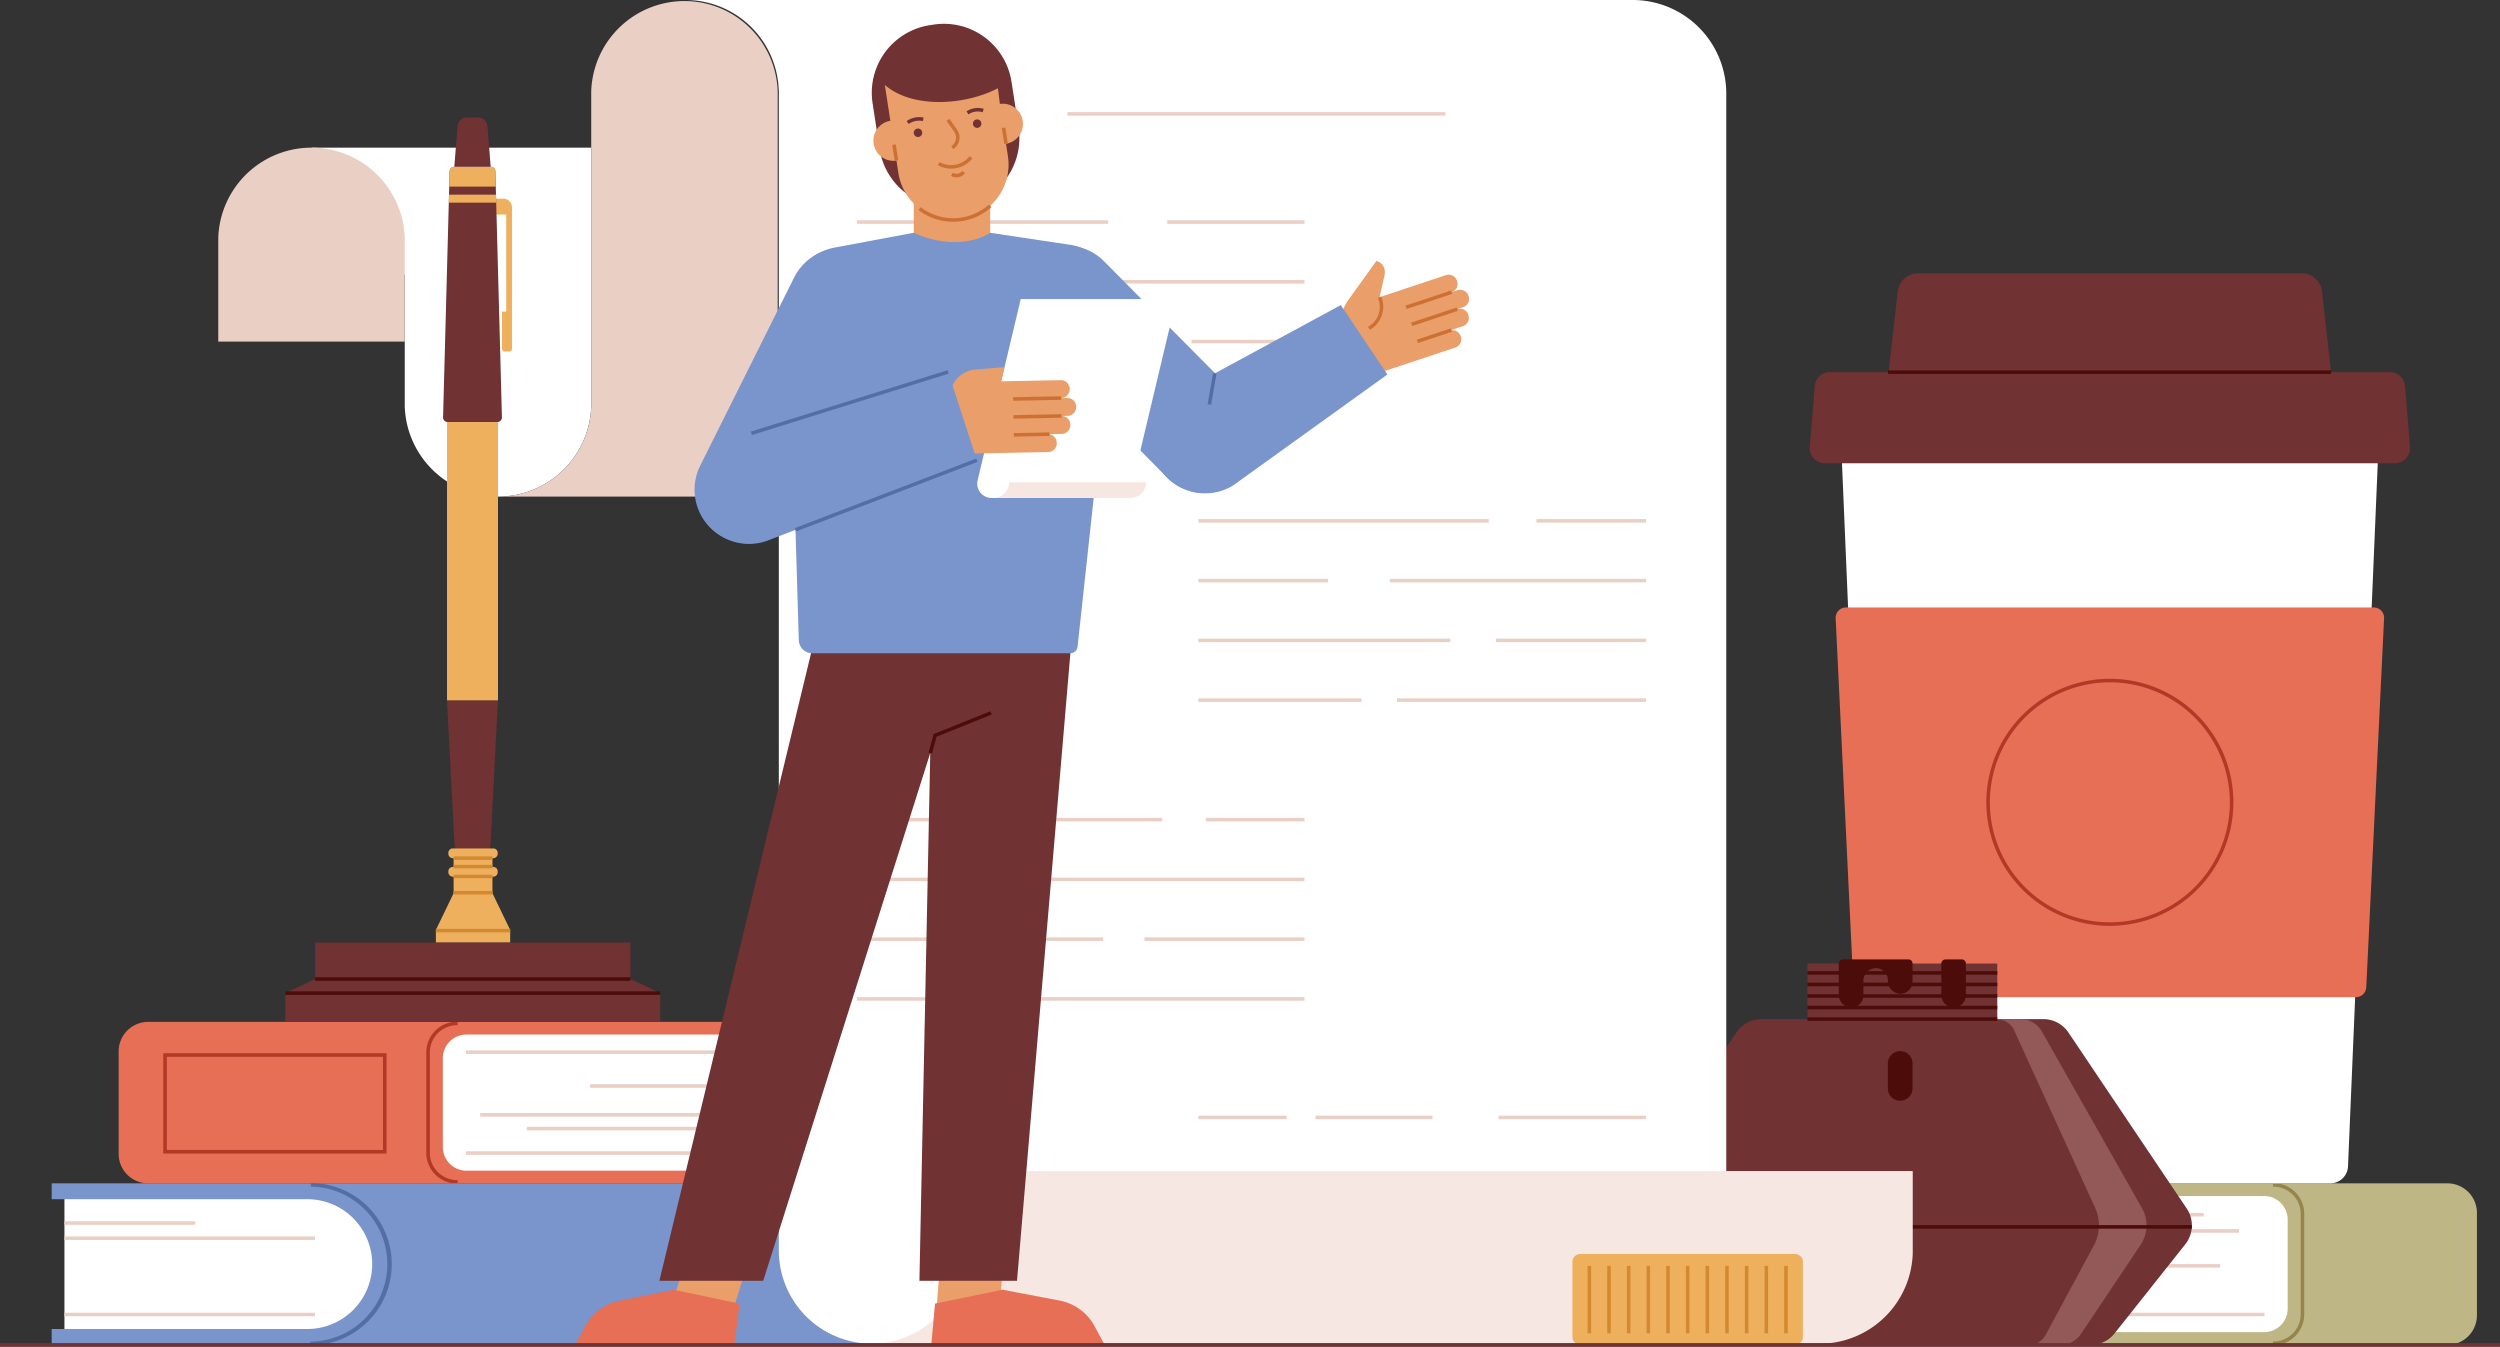 <svg id="Grupo_1115329" data-name="Grupo 1115329" xmlns="http://www.w3.org/2000/svg" xmlns:xlink="http://www.w3.org/1999/xlink" width="472.706" height="254.627" viewBox="0 0 472.706 254.627">
  <rect x="0" y="0" width="472.706" height="254.627" fill="#333333" stroke="none"/>
  <defs>
    <clipPath id="clip-path">
      <rect id="Rectángulo_413297" data-name="Rectángulo 413297" width="472.706" height="254.627" fill="none"/>
    </clipPath>
  </defs>
  <g id="Grupo_1115328" data-name="Grupo 1115328" clip-path="url(#clip-path)">
    <path id="Trazado_876462" data-name="Trazado 876462" d="M159.064,290.44h3.312v-2.4H39.133a5.6,5.6,0,0,0-5.69,5.495v19.555a5.6,5.6,0,0,0,5.69,5.494H162.376v-2.4h-3.312Z" transform="translate(-11.01 -94.823)" fill="#e66f55"/>
    <path id="Trazado_876463" data-name="Trazado 876463" d="M189.6,291.619H129.384a4.473,4.473,0,0,0-4.56,4.379v16.981a4.473,4.473,0,0,0,4.56,4.38H189.6Z" transform="translate(-41.092 -96.002)" fill="#fff"/>
    <path id="Trazado_876464" data-name="Trazado 876464" d="M126.08,318.6a5.829,5.829,0,0,1-5.916-5.725V293.7a5.829,5.829,0,0,1,5.916-5.724v.671a5.158,5.158,0,0,0-5.245,5.053v19.181a5.158,5.158,0,0,0,5.245,5.054Z" transform="translate(-39.558 -94.802)" fill="#b53726"/>
    <rect id="Rectángulo_413217" data-name="Rectángulo 413217" width="60.39" height="0.671" transform="translate(88.114 198.616)" fill="#eacfc5"/>
    <rect id="Rectángulo_413218" data-name="Rectángulo 413218" width="60.39" height="0.671" transform="translate(88.114 217.686)" fill="#eacfc5"/>
    <rect id="Rectángulo_413219" data-name="Rectángulo 413219" width="57.704" height="0.671" transform="translate(90.801 210.464)" fill="#eacfc5"/>
    <rect id="Rectángulo_413220" data-name="Rectángulo 413220" width="48.9" height="0.671" transform="translate(99.605 213.061)" fill="#eacfc5"/>
    <rect id="Rectángulo_413221" data-name="Rectángulo 413221" width="36.936" height="0.671" transform="translate(111.569 205.016)" fill="#eacfc5"/>
    <path id="Trazado_876465" data-name="Trazado 876465" d="M88.24,315.842H46.025V296.881H88.24ZM46.7,315.171H87.569V297.552H46.7Z" transform="translate(-15.152 -97.734)" fill="#b53726"/>
    <path id="Trazado_876466" data-name="Trazado 876466" d="M547.337,361.7h-3.312v2.4h97.726a5.594,5.594,0,0,0,5.689-5.494V339.049a5.594,5.594,0,0,0-5.689-5.495H544.025v2.4h3.312Z" transform="translate(-179.095 -109.807)" fill="#bfb685"/>
    <path id="Trazado_876467" data-name="Trazado 876467" d="M548.291,362.876H608.5a4.473,4.473,0,0,0,4.561-4.379V341.517a4.473,4.473,0,0,0-4.561-4.38H548.291Z" transform="translate(-180.499 -110.987)" fill="#fff"/>
    <path id="Trazado_876468" data-name="Trazado 876468" d="M640.693,364.12v-.671a5.158,5.158,0,0,0,5.245-5.053V339.215a5.158,5.158,0,0,0-5.245-5.054v-.671a5.829,5.829,0,0,1,5.916,5.725V358.4a5.829,5.829,0,0,1-5.916,5.724" transform="translate(-210.918 -109.786)" fill="#93854c"/>
    <rect id="Rectángulo_413222" data-name="Rectángulo 413222" width="60.39" height="0.671" transform="translate(367.792 248.219)" fill="#eacfc5"/>
    <rect id="Rectángulo_413223" data-name="Rectángulo 413223" width="52.012" height="0.671" transform="translate(367.792 239.017)" fill="#eacfc5"/>
    <rect id="Rectángulo_413224" data-name="Rectángulo 413224" width="48.9" height="0.671" transform="translate(367.792 229.349)" fill="#eacfc5"/>
    <rect id="Rectángulo_413225" data-name="Rectángulo 413225" width="55.56" height="0.671" transform="translate(367.791 232.42)" fill="#eacfc5"/>
    <path id="Trazado_876469" data-name="Trazado 876469" d="M18.162,362.876H74.8c2.827,0,5.119-1.961,5.119-4.379V341.517c0-2.419-2.292-4.38-5.119-4.38H18.162Z" transform="translate(-5.979 -110.987)" fill="#fff"/>
    <path id="Trazado_876470" data-name="Trazado 876470" d="M169.636,333.555H14.57v3H63.039a12.272,12.272,0,0,1-.066,24.543H14.57v3H169.553a15.272,15.272,0,1,0,.083-30.544" transform="translate(-4.796 -109.807)" fill="#7a94cc"/>
    <path id="Trazado_876471" data-name="Trazado 876471" d="M87.525,364.124v-.671a14.651,14.651,0,0,0,.08-29.3v-.671a15.321,15.321,0,0,1-.08,30.643" transform="translate(-28.814 -109.783)" fill="#516fa5"/>
    <rect id="Rectángulo_413226" data-name="Rectángulo 413226" width="47.374" height="0.671" transform="translate(12.184 248.219)" fill="#eacfc5"/>
    <rect id="Rectángulo_413227" data-name="Rectángulo 413227" width="47.374" height="0.671" transform="translate(12.184 233.784)" fill="#eacfc5"/>
    <rect id="Rectángulo_413228" data-name="Rectángulo 413228" width="24.724" height="0.671" transform="translate(12.183 230.918)" fill="#eacfc5"/>
    <path id="Trazado_876472" data-name="Trazado 876472" d="M611.3,259.1H527.923a3.338,3.338,0,0,1-3.335-3.184l-6.138-145.032a3.339,3.339,0,0,1,3.335-3.494h95.657a3.339,3.339,0,0,1,3.335,3.494l-6.138,145.032A3.339,3.339,0,0,1,611.3,259.1" transform="translate(-170.674 -35.353)" fill="#fff"/>
    <path id="Trazado_876473" data-name="Trazado 876473" d="M617.758,243.058l3.369-69.781a1.952,1.952,0,0,0-1.95-2.046h-99.8a1.952,1.952,0,0,0-1.95,2.046l3.369,69.781a1.952,1.952,0,0,0,1.949,1.858h93.061a1.952,1.952,0,0,0,1.95-1.858" transform="translate(-170.338 -56.37)" fill="#e66f55"/>
    <path id="Trazado_876474" data-name="Trazado 876474" d="M583.261,238.049a23.358,23.358,0,1,1,23.358-23.359,23.385,23.385,0,0,1-23.358,23.359m0-46.046a22.688,22.688,0,1,0,22.687,22.687A22.713,22.713,0,0,0,583.261,192" transform="translate(-184.322 -62.987)" fill="#b53726"/>
    <path id="Trazado_876475" data-name="Trazado 876475" d="M620.762,122.123H512.98a2.864,2.864,0,0,1-2.857-3.064l.942-11.5a2.865,2.865,0,0,1,2.858-2.665h105.9a2.865,2.865,0,0,1,2.858,2.665l.942,11.5a2.864,2.864,0,0,1-2.857,3.064" transform="translate(-167.932 -34.533)" fill="#703232"/>
    <path id="Trazado_876476" data-name="Trazado 876476" d="M612.2,100.875H536.077a3.892,3.892,0,0,1-3.867-4.327l1.807-16.059a3.892,3.892,0,0,1,3.867-3.456h72.5a3.892,3.892,0,0,1,3.867,3.456l1.807,16.059a3.892,3.892,0,0,1-3.867,4.327" transform="translate(-175.197 -25.36)" fill="#703232"/>
    <rect id="Rectángulo_413229" data-name="Rectángulo 413229" width="83.785" height="0.671" transform="translate(356.988 70.03)" fill="#4c0c09"/>
    <path id="Trazado_876477" data-name="Trazado 876477" d="M540.773,289.8a5.742,5.742,0,0,0-4.765-2.54H482.725a5.743,5.743,0,0,0-4.766,2.54l-22.353,33.27a5.741,5.741,0,0,0,.268,6.77l13.37,16.847a5.74,5.74,0,0,0,4.5,2.173h71.251a5.742,5.742,0,0,0,4.5-2.173l13.37-16.847a5.741,5.741,0,0,0,.268-6.77Z" transform="translate(-149.666 -94.566)" fill="#703232"/>
    <path id="Trazado_876478" data-name="Trazado 876478" d="M590.453,323.068,571.6,289.8a4.691,4.691,0,0,0-4.019-2.539H563.2a3.791,3.791,0,0,1,3.236,2.539l15.177,33.27a8.005,8.005,0,0,1-.182,6.77l-9.078,16.847a3.631,3.631,0,0,1-3.053,2.173h5.861a4.607,4.607,0,0,0,3.793-2.173l11.277-16.847a6.613,6.613,0,0,0,.226-6.77" transform="translate(-185.406 -94.567)" fill="#935858"/>
    <rect id="Rectángulo_413230" data-name="Rectángulo 413230" width="35.9" height="10.505" transform="translate(341.751 182.187)" fill="#703232"/>
    <rect id="Rectángulo_413231" data-name="Rectángulo 413231" width="109.472" height="0.671" transform="translate(304.965 231.649)" fill="#4c0c09"/>
    <rect id="Rectángulo_413232" data-name="Rectángulo 413232" width="35.9" height="0.671" transform="translate(341.75 192.357)" fill="#4c0c09"/>
    <rect id="Rectángulo_413233" data-name="Rectángulo 413233" width="35.9" height="0.671" transform="translate(341.75 190.173)" fill="#4c0c09"/>
    <rect id="Rectángulo_413234" data-name="Rectángulo 413234" width="35.9" height="0.671" transform="translate(341.75 187.991)" fill="#4c0c09"/>
    <rect id="Rectángulo_413235" data-name="Rectángulo 413235" width="35.9" height="0.671" transform="translate(341.75 185.808)" fill="#4c0c09"/>
    <rect id="Rectángulo_413236" data-name="Rectángulo 413236" width="35.9" height="0.671" transform="translate(341.75 183.625)" fill="#4c0c09"/>
    <path id="Trazado_876479" data-name="Trazado 876479" d="M547.213,271.237v5.827a2.425,2.425,0,0,0,2.218,2.473,2.323,2.323,0,0,0,2.428-2.321V271.2a.763.763,0,0,0-.763-.763h-3.086a.8.8,0,0,0-.8.8" transform="translate(-180.144 -89.029)" fill="#4c0c09"/>
    <path id="Trazado_876480" data-name="Trazado 876480" d="M518.318,271.232v5.832a2.426,2.426,0,0,0,2.218,2.473,2.323,2.323,0,0,0,2.428-2.321V274.56a2.425,2.425,0,0,1,2.218-2.473,2.323,2.323,0,0,1,2.428,2.321v.052a2.425,2.425,0,0,0,2.218,2.473,2.323,2.323,0,0,0,2.428-2.321v-3.426a.747.747,0,0,0-.747-.747h-12.4a.793.793,0,0,0-.793.793" transform="translate(-170.632 -89.029)" fill="#4c0c09"/>
    <path id="Trazado_876481" data-name="Trazado 876481" d="M534.476,305.692h0a2.334,2.334,0,0,1-2.334-2.334v-4.663a2.334,2.334,0,1,1,4.667,0v4.663a2.334,2.334,0,0,1-2.334,2.334" transform="translate(-175.183 -97.563)" fill="#4c0c09"/>
    <path id="Trazado_876482" data-name="Trazado 876482" d="M372.316,0H193.23a17.64,17.64,0,0,1,17.628,17.041l.016.015V236.442A17.629,17.629,0,0,0,228.5,254.071H390.02V17.7A17.7,17.7,0,0,0,372.316,0" transform="translate(-63.612)" fill="#fff"/>
    <path id="Trazado_876483" data-name="Trazado 876483" d="M123.065,107.6a17.641,17.641,0,0,0,17.629-17.056V41.617H87.807L105.436,65.74V90.546A17.641,17.641,0,0,0,123.065,107.6" transform="translate(-28.906 -13.7)" fill="#fff"/>
    <path id="Trazado_876484" data-name="Trazado 876484" d="M79.155,41.617A17.641,17.641,0,0,0,61.526,58.673V78.285H96.784V58.673A17.64,17.64,0,0,0,79.155,41.617" transform="translate(-20.255 -13.7)" fill="#eacfc5"/>
    <path id="Trazado_876485" data-name="Trazado 876485" d="M175.626.3A17.641,17.641,0,0,0,158,17.357V76.98l0,0A17.64,17.64,0,0,1,140.368,94h52.887V17.357A17.641,17.641,0,0,0,175.626.3" transform="translate(-46.21 -0.099)" fill="#eacfc5"/>
    <rect id="Rectángulo_413237" data-name="Rectángulo 413237" width="71.464" height="0.671" transform="translate(201.836 21.203)" fill="#eacfc5"/>
    <rect id="Rectángulo_413238" data-name="Rectángulo 413238" width="25.963" height="0.671" transform="translate(220.703 41.65)" fill="#eacfc5"/>
    <rect id="Rectángulo_413239" data-name="Rectángulo 413239" width="47.52" height="0.671" transform="translate(162.017 41.65)" fill="#eacfc5"/>
    <rect id="Rectángulo_413240" data-name="Rectángulo 413240" width="59.862" height="0.671" transform="translate(186.803 52.949)" fill="#eacfc5"/>
    <rect id="Rectángulo_413241" data-name="Rectángulo 413241" width="17.522" height="0.671" transform="translate(162.017 52.949)" fill="#eacfc5"/>
    <rect id="Rectángulo_413242" data-name="Rectángulo 413242" width="21.389" height="0.671" transform="translate(225.276 64.249)" fill="#eacfc5"/>
    <rect id="Rectángulo_413243" data-name="Rectángulo 413243" width="55.592" height="0.671" transform="translate(162.017 64.249)" fill="#eacfc5"/>
    <rect id="Rectángulo_413244" data-name="Rectángulo 413244" width="50.445" height="0.671" transform="translate(196.22 75.548)" fill="#eacfc5"/>
    <rect id="Rectángulo_413245" data-name="Rectángulo 413245" width="26.132" height="0.671" transform="translate(162.017 75.548)" fill="#eacfc5"/>
    <rect id="Rectángulo_413246" data-name="Rectángulo 413246" width="20.716" height="0.671" transform="translate(290.519 98.148)" fill="#eacfc5"/>
    <rect id="Rectángulo_413247" data-name="Rectángulo 413247" width="54.919" height="0.671" transform="translate(226.587 98.148)" fill="#eacfc5"/>
    <rect id="Rectángulo_413248" data-name="Rectángulo 413248" width="48.427" height="0.671" transform="translate(262.808 109.448)" fill="#eacfc5"/>
    <rect id="Rectángulo_413249" data-name="Rectángulo 413249" width="24.517" height="0.671" transform="translate(226.587 109.448)" fill="#eacfc5"/>
    <rect id="Rectángulo_413250" data-name="Rectángulo 413250" width="28.384" height="0.671" transform="translate(282.851 120.747)" fill="#eacfc5"/>
    <rect id="Rectángulo_413251" data-name="Rectángulo 413251" width="47.655" height="0.671" transform="translate(226.587 120.747)" fill="#eacfc5"/>
    <rect id="Rectángulo_413252" data-name="Rectángulo 413252" width="47.083" height="0.671" transform="translate(264.152 132.048)" fill="#eacfc5"/>
    <rect id="Rectángulo_413253" data-name="Rectángulo 413253" width="30.84" height="0.671" transform="translate(226.587 132.048)" fill="#eacfc5"/>
    <rect id="Rectángulo_413254" data-name="Rectángulo 413254" width="18.652" height="0.671" transform="translate(228.013 154.647)" fill="#eacfc5"/>
    <rect id="Rectángulo_413255" data-name="Rectángulo 413255" width="57.744" height="0.671" transform="translate(162.017 154.647)" fill="#eacfc5"/>
    <rect id="Rectángulo_413256" data-name="Rectángulo 413256" width="53.405" height="0.671" transform="translate(193.26 165.947)" fill="#eacfc5"/>
    <rect id="Rectángulo_413257" data-name="Rectángulo 413257" width="21.423" height="0.671" transform="translate(162.017 165.947)" fill="#eacfc5"/>
    <rect id="Rectángulo_413258" data-name="Rectángulo 413258" width="30.268" height="0.671" transform="translate(216.398 177.247)" fill="#eacfc5"/>
    <rect id="Rectángulo_413259" data-name="Rectángulo 413259" width="46.579" height="0.671" transform="translate(162.017 177.247)" fill="#eacfc5"/>
    <rect id="Rectángulo_413260" data-name="Rectángulo 413260" width="51.791" height="0.671" transform="translate(194.874 188.546)" fill="#eacfc5"/>
    <rect id="Rectángulo_413261" data-name="Rectángulo 413261" width="25.19" height="0.671" transform="translate(162.017 188.546)" fill="#eacfc5"/>
    <rect id="Rectángulo_413262" data-name="Rectángulo 413262" width="27.846" height="0.671" transform="translate(283.389 210.944)" fill="#eacfc5"/>
    <rect id="Rectángulo_413263" data-name="Rectángulo 413263" width="22.146" height="0.671" transform="translate(248.732 210.944)" fill="#eacfc5"/>
    <rect id="Rectángulo_413264" data-name="Rectángulo 413264" width="16.715" height="0.671" transform="translate(226.587 210.944)" fill="#eacfc5"/>
    <path id="Trazado_876486" data-name="Trazado 876486" d="M424.882,330.1H263.206v15.585a17.64,17.64,0,0,1-17.629,17.056H424.882a17.641,17.641,0,0,0,17.629-17.056V330.1Z" transform="translate(-80.845 -108.67)" fill="#f7e7e2"/>
    <path id="Trazado_876487" data-name="Trazado 876487" d="M485.31,370.652H444.725a1.5,1.5,0,0,1-1.5-1.5V354.964a1.5,1.5,0,0,1,1.5-1.5H485.31a1.5,1.5,0,0,1,1.5,1.5v14.187a1.5,1.5,0,0,1-1.5,1.5" transform="translate(-145.91 -116.361)" fill="#efb05e"/>
    <rect id="Rectángulo_413265" data-name="Rectángulo 413265" width="0.671" height="12.757" transform="translate(300.183 239.352)" fill="#d38931"/>
    <rect id="Rectángulo_413266" data-name="Rectángulo 413266" width="0.671" height="12.757" transform="translate(303.9 239.352)" fill="#d38931"/>
    <rect id="Rectángulo_413267" data-name="Rectángulo 413267" width="0.671" height="12.757" transform="translate(307.618 239.352)" fill="#d38931"/>
    <rect id="Rectángulo_413268" data-name="Rectángulo 413268" width="0.671" height="12.757" transform="translate(311.336 239.352)" fill="#d38931"/>
    <rect id="Rectángulo_413269" data-name="Rectángulo 413269" width="0.671" height="12.757" transform="translate(315.054 239.352)" fill="#d38931"/>
    <rect id="Rectángulo_413270" data-name="Rectángulo 413270" width="0.671" height="12.757" transform="translate(318.772 239.352)" fill="#d38931"/>
    <rect id="Rectángulo_413271" data-name="Rectángulo 413271" width="0.671" height="12.757" transform="translate(322.489 239.352)" fill="#d38931"/>
    <rect id="Rectángulo_413272" data-name="Rectángulo 413272" width="0.671" height="12.757" transform="translate(326.207 239.352)" fill="#d38931"/>
    <rect id="Rectángulo_413273" data-name="Rectángulo 413273" width="0.671" height="12.757" transform="translate(329.925 239.352)" fill="#d38931"/>
    <rect id="Rectángulo_413274" data-name="Rectángulo 413274" width="0.671" height="12.757" transform="translate(333.643 239.352)" fill="#d38931"/>
    <rect id="Rectángulo_413275" data-name="Rectángulo 413275" width="0.671" height="12.757" transform="translate(337.361 239.352)" fill="#d38931"/>
    <path id="Trazado_876488" data-name="Trazado 876488" d="M138.563,56h2.212a1.657,1.657,0,0,1,1.564,1.736V84.366a.517.517,0,0,1-.488.542h-.9a.524.524,0,0,1-.5-.549V77.352h.8V59h-2.938Z" transform="translate(-45.534 -18.437)" fill="#efb05e"/>
    <path id="Trazado_876489" data-name="Trazado 876489" d="M124.895,94.276l1.237-46.318a.868.868,0,0,1,.751-.93h7.148a.868.868,0,0,1,.751.93l1.237,46.318a.886.886,0,0,1-.751,1h-9.622a.886.886,0,0,1-.751-1" transform="translate(-41.116 -15.482)" fill="#703232"/>
    <path id="Trazado_876490" data-name="Trazado 876490" d="M135.469,56.39H126.5l.041-1.515h8.883Z" transform="translate(-41.646 -18.065)" fill="#efb05e"/>
    <path id="Trazado_876491" data-name="Trazado 876491" d="M135.352,47.958l.075,2.811h-8.8l.075-2.811a.869.869,0,0,1,.752-.93H134.6a.869.869,0,0,1,.751.93" transform="translate(-41.686 -15.482)" fill="#efb05e"/>
    <path id="Trazado_876492" data-name="Trazado 876492" d="M127.422,224.7,126,197.412h9.635L134.223,224.7c-.036.688-.442,1.22-.93,1.22h-4.94c-.488,0-.895-.532-.93-1.22" transform="translate(-41.481 -64.989)" fill="#703232"/>
    <path id="Trazado_876493" data-name="Trazado 876493" d="M128.649,35.008l-.59,7.44h6.88l-.591-7.44a1.86,1.86,0,0,0-1.633-1.89h-2.432a1.86,1.86,0,0,0-1.633,1.89" transform="translate(-42.157 -10.903)" fill="#703232"/>
    <path id="Trazado_876494" data-name="Trazado 876494" d="M135.124,249.923a19.788,19.788,0,0,0-3.557,7.74,19.788,19.788,0,0,0-3.557-7.74,73.3,73.3,0,0,0,1.256-10.018h4.6a70.645,70.645,0,0,0,1.256,10.018" transform="translate(-42.142 -78.978)" fill="#efb05e"/>
    <rect id="Rectángulo_413276" data-name="Rectángulo 413276" width="0.671" height="9.927" transform="translate(89.09 168.757)" fill="#703232"/>
    <path id="Trazado_876495" data-name="Trazado 876495" d="M132.848,251.086a1.023,1.023,0,1,1,.862-1.011.947.947,0,0,1-.862,1.011m0-1.35c-.078,0-.192.132-.192.339s.113.34.192.34.191-.133.191-.34-.113-.339-.191-.339" transform="translate(-43.45 -81.993)" fill="#703232"/>
    <rect id="Rectángulo_413277" data-name="Rectángulo 413277" width="9.635" height="52.633" transform="translate(84.524 79.791)" fill="#efb05e"/>
    <path id="Trazado_876496" data-name="Trazado 876496" d="M126.219,247.616v-3.128h-.17a.826.826,0,0,1-.826-.826v-.182a.826.826,0,0,1,.826-.826h.17v-1.667h-.17a.827.827,0,0,1-.826-.826v-.182a.827.827,0,0,1,.826-.826h7.679a.827.827,0,0,1,.826.826v.182a.827.827,0,0,1-.826.826h-.17v1.667h.17a.826.826,0,0,1,.826.826v.182a.826.826,0,0,1-.826.826h-.17v3.128l3.355,6.949v2.391H122.864v-2.391Z" transform="translate(-40.447 -78.729)" fill="#efb05e"/>
    <rect id="Rectángulo_413278" data-name="Rectángulo 413278" width="7.34" height="0.671" transform="translate(85.772 161.922)" fill="#d38931"/>
    <rect id="Rectángulo_413279" data-name="Rectángulo 413279" width="7.34" height="0.671" transform="translate(85.772 163.523)" fill="#d38931"/>
    <rect id="Rectángulo_413280" data-name="Rectángulo 413280" width="7.34" height="0.671" transform="translate(85.772 165.39)" fill="#d38931"/>
    <rect id="Rectángulo_413281" data-name="Rectángulo 413281" width="7.34" height="0.671" transform="translate(85.772 168.46)" fill="#d38931"/>
    <rect id="Rectángulo_413282" data-name="Rectángulo 413282" width="14.051" height="0.671" transform="translate(82.417 175.623)" fill="#d38931"/>
    <rect id="Rectángulo_413283" data-name="Rectángulo 413283" width="59.617" height="6.89" transform="translate(59.589 178.227)" fill="#703232"/>
    <rect id="Rectángulo_413284" data-name="Rectángulo 413284" width="70.88" height="5.437" transform="translate(53.958 187.777)" fill="#703232"/>
    <path id="Trazado_876497" data-name="Trazado 876497" d="M86.069,275.965h59.617l5.632,2.66H80.437Z" transform="translate(-26.48 -90.849)" fill="#703232"/>
    <rect id="Rectángulo_413285" data-name="Rectángulo 413285" width="59.617" height="0.671" transform="translate(59.589 184.781)" fill="#4c0c09"/>
    <rect id="Rectángulo_413286" data-name="Rectángulo 413286" width="70.881" height="0.671" transform="translate(53.957 187.441)" fill="#4c0c09"/>
    <path id="Trazado_876498" data-name="Trazado 876498" d="M276.963,347.2,275.6,364.169H263.69l1.362-16.964Z" transform="translate(-86.808 -114.301)" fill="#ea9e6a"/>
    <path id="Trazado_876499" data-name="Trazado 876499" d="M263.216,366.172l-.706,7.8h32.772l-1.891-3.519a9.548,9.548,0,0,0-6.467-4.828l-10.941-2.077Z" transform="translate(-86.419 -119.682)" fill="#e66f55"/>
    <path id="Trazado_876500" data-name="Trazado 876500" d="M193.214,347.2l-5.376,16.964h11.912l5.376-16.964Z" transform="translate(-61.837 -114.301)" fill="#ea9e6a"/>
    <path id="Trazado_876501" data-name="Trazado 876501" d="M193.221,366.172l-1,7.8h-30.1l1.891-3.519a9.547,9.547,0,0,1,6.467-4.828l10.228-2.077Z" transform="translate(-53.37 -119.682)" fill="#e66f55"/>
    <path id="Trazado_876502" data-name="Trazado 876502" d="M215.815,173.649,185.861,297.576h19.631l31.591-99.8-2.05,99.8h18.45l11-129.309Z" transform="translate(-61.186 -55.394)" fill="#703232"/>
    <path id="Trazado_876503" data-name="Trazado 876503" d="M400.57,87.834l-.022-.066a1.658,1.658,0,0,0-2.088-1.054l2.5-.831a1.658,1.658,0,0,0,1.051-2.1l-.022-.067a1.659,1.659,0,0,0-2.1-1.051L401,82.3a1.658,1.658,0,0,0,1.051-2.1l-.022-.066a1.658,1.658,0,0,0-2.1-1.051l-1.1.366a1.658,1.658,0,0,0,1.051-2.1l-.022-.067a1.658,1.658,0,0,0-2.1-1.051l-.738.246-6.295,2.09L385.219,80.4l.815-3.648c.5-1.772-.126-2.732-1.4-3.227l-5.262,7.3A8.524,8.524,0,0,0,378.2,88.5l.636,1.913a6.063,6.063,0,0,0,7.664,3.844l5.989-1.989,6.452-2.143.58-.193a1.658,1.658,0,0,0,1.051-2.1" transform="translate(-124.361 -24.206)" fill="#ea9e6a"/>
    <path id="Trazado_876504" data-name="Trazado 876504" d="M396.389,85.382l-.211-.637,8.606-2.858.211.637Z" transform="translate(-130.423 -26.957)" fill="#cc7133"/>
    <path id="Trazado_876505" data-name="Trazado 876505" d="M397.98,90.173l-.211-.637,8.606-2.858.211.637Z" transform="translate(-130.947 -28.535)" fill="#cc7133"/>
    <path id="Trazado_876506" data-name="Trazado 876506" d="M399.576,95.337l-.211-.637,6.418-2.132.211.637Z" transform="translate(-131.473 -30.474)" fill="#cc7133"/>
    <path id="Trazado_876507" data-name="Trazado 876507" d="M385.971,89.879l-.347-.574a4.309,4.309,0,0,0,1.876-5.458l.614-.269a5.034,5.034,0,0,1-2.144,6.3" transform="translate(-126.949 -27.514)" fill="#cc7133"/>
    <rect id="Rectángulo_413287" data-name="Rectángulo 413287" width="14.45" height="20.987" transform="translate(172.778 34.343)" fill="#ea9e6a"/>
    <path id="Trazado_876508" data-name="Trazado 876508" d="M326.069,116.827h0a10.155,10.155,0,0,1,3.227-13.995l31.059-16.84,8.808,13.128-29.1,20.933a10.156,10.156,0,0,1-13.995-3.227" transform="translate(-106.834 -28.309)" fill="#7a94cc"/>
    <path id="Trazado_876509" data-name="Trazado 876509" d="M328.922,113.067h0a10.155,10.155,0,0,1-14.362-.062l-26.172-26.4a10.156,10.156,0,1,1,14.424-14.3l26.171,26.4a10.156,10.156,0,0,1-.062,14.362" transform="translate(-93.969 -22.814)" fill="#7a94cc"/>
    <path id="Trazado_876510" data-name="Trazado 876510" d="M201.4,124.64h0a10.156,10.156,0,0,1-4.551-13.622l17.784-35.631a10.156,10.156,0,0,1,18.173,9.071l-17.784,35.631A10.156,10.156,0,0,1,201.4,124.64" transform="translate(-64.452 -22.967)" fill="#7a94cc"/>
    <path id="Trazado_876511" data-name="Trazado 876511" d="M260.417,65.612c-4.068,2.574-9.924,2.11-14.433,0l-15.3,2.862a10.7,10.7,0,0,0-8.355,10.913l1.9,63.268a2.547,2.547,0,0,0,2.546,2.47h48.762a1.4,1.4,0,0,0,1.4-1.253L284.057,78.2a10.1,10.1,0,0,0-8.326-10.285Z" transform="translate(-73.188 -21.6)" fill="#7a94cc"/>
    <rect id="Rectángulo_413288" data-name="Rectángulo 413288" width="5.965" height="0.67" transform="matrix(0.172, -0.985, 0.985, 0.172, 228.338, 76.424)" fill="#516fa5"/>
    <path id="Trazado_876512" data-name="Trazado 876512" d="M262.688,41.11l-.718.111a12.927,12.927,0,0,1-14.744-10.807l-1.34-8.695A12.927,12.927,0,0,1,256.694,6.975l.718-.111a12.926,12.926,0,0,1,14.743,10.808l1.34,8.694A12.926,12.926,0,0,1,262.688,41.11" transform="translate(-80.896 -2.21)" fill="#703232"/>
    <path id="Trazado_876513" data-name="Trazado 876513" d="M270.094,27.531l-.366-2.97c-6.219,3.258-16.2,3.9-21.39-.626l1.046,6.786a3.81,3.81,0,0,0,1.16,7.531l.36,2.338a10.477,10.477,0,0,0,20.71-3.19l-.36-2.338a3.81,3.81,0,0,0-1.16-7.531" transform="translate(-81.035 -7.879)" fill="#ea9e6a"/>
    <path id="Trazado_876514" data-name="Trazado 876514" d="M265.429,60.908a10.713,10.713,0,0,1-6.522-2.214l.406-.533a10.146,10.146,0,0,0,12.915-.516l.448.5a10.778,10.778,0,0,1-5.572,2.635,10.971,10.971,0,0,1-1.675.129" transform="translate(-85.233 -18.977)" fill="#cc7133"/>
    <path id="Trazado_876515" data-name="Trazado 876515" d="M259.156,36.911a.8.8,0,1,1-.916-.671.8.8,0,0,1,.916.671" transform="translate(-84.79 -11.927)" fill="#703232"/>
    <path id="Trazado_876516" data-name="Trazado 876516" d="M275.832,34.341a.8.8,0,1,1-.916-.671.8.8,0,0,1,.916.671" transform="translate(-90.279 -11.081)" fill="#703232"/>
    <path id="Trazado_876517" data-name="Trazado 876517" d="M269.09,49.391a2.059,2.059,0,0,1-1.028-.272l.337-.58a1.4,1.4,0,0,0,.91.165,1.377,1.377,0,0,0,.891-.519l.533.408a2.048,2.048,0,0,1-1.323.774,2.159,2.159,0,0,1-.321.024" transform="translate(-88.247 -15.863)" fill="#cc7133"/>
    <path id="Trazado_876518" data-name="Trazado 876518" d="M266.866,46.374a5.03,5.03,0,0,1-2.515-.665l.335-.58a4.409,4.409,0,0,0,2.867.522,4.337,4.337,0,0,0,2.808-1.637l.533.408a5.011,5.011,0,0,1-3.239,1.892,5.139,5.139,0,0,1-.79.06" transform="translate(-87.025 -14.489)" fill="#cc7133"/>
    <path id="Trazado_876519" data-name="Trazado 876519" d="M268.066,39.229l-.36-.566a1.928,1.928,0,0,0,.538-2.74L266.8,33.89l.548-.388,1.44,2.033a2.6,2.6,0,0,1-.725,3.693" transform="translate(-87.832 -11.029)" fill="#cc7133"/>
    <path id="Trazado_876520" data-name="Trazado 876520" d="M255.961,34.31l-.382-.551a4.122,4.122,0,0,1,3.188-.657l-.119.661a3.433,3.433,0,0,0-2.687.547" transform="translate(-84.137 -10.872)" fill="#703232"/>
    <path id="Trazado_876521" data-name="Trazado 876521" d="M272.809,31.642l-.359-.567a3.791,3.791,0,0,1,3.243-.476l-.194.642a3.1,3.1,0,0,0-2.69.4" transform="translate(-89.692 -10.017)" fill="#703232"/>
    <rect id="Rectángulo_413289" data-name="Rectángulo 413289" width="0.671" height="3.056" transform="matrix(0.988, -0.152, 0.152, 0.988, 168.713, 27.403)" fill="#cc7133"/>
    <rect id="Rectángulo_413290" data-name="Rectángulo 413290" width="0.671" height="3.056" transform="translate(189.429 24.212) rotate(-8.761)" fill="#cc7133"/>
    <path id="Trazado_876522" data-name="Trazado 876522" d="M262.385,208.475l-.647-.177.959-3.5,10.734-4.309.25.622L263.257,205.3Z" transform="translate(-86.165 -66.003)" fill="#4c0c09"/>
    <path id="Trazado_876523" data-name="Trazado 876523" d="M304.17,121.91h-26a2.71,2.71,0,0,1-2.636-3.337L283.686,84.3h29.433Z" transform="translate(-90.681 -27.753)" fill="#fff"/>
    <path id="Trazado_876524" data-name="Trazado 876524" d="M308.92,135.932H282.985a3.024,3.024,0,0,1-3.023,2.974H305.9a3.024,3.024,0,0,0,3.023-2.974" transform="translate(-92.164 -44.749)" fill="#f7e7e2"/>
    <path id="Trazado_876525" data-name="Trazado 876525" d="M287.293,117.854v-.07a1.657,1.657,0,0,0-1.682-1.625h0l2.636-.051a1.658,1.658,0,0,0,1.626-1.69v-.07a1.658,1.658,0,0,0-1.69-1.626l1.16-.022a1.658,1.658,0,0,0,1.626-1.69v-.07a1.659,1.659,0,0,0-1.69-1.626l-1.16.022a1.658,1.658,0,0,0,1.626-1.69v-.07a1.658,1.658,0,0,0-1.69-1.626l-.777.015-6.632.127-3.866.074.647-2.678-5.494.446a5.29,5.29,0,0,0-4.531,3.43l-1.666,4.484.038,2.016a6.063,6.063,0,0,0,6.179,5.945l6.309-.121,6.8-.131.611-.012a1.658,1.658,0,0,0,1.626-1.69" transform="translate(-87.48 -34.068)" fill="#ea9e6a"/>
    <rect id="Rectángulo_413291" data-name="Rectángulo 413291" width="9.069" height="0.671" transform="matrix(1, -0.02, 0.02, 1, 191.563, 75.109)" fill="#cc7133"/>
    <rect id="Rectángulo_413292" data-name="Rectángulo 413292" width="9.068" height="0.671" transform="matrix(1, -0.02, 0.02, 1, 191.628, 78.495)" fill="#cc7133"/>
    <rect id="Rectángulo_413293" data-name="Rectángulo 413293" width="6.763" height="0.671" transform="matrix(1, -0.02, 0.02, 1, 191.693, 81.892)" fill="#cc7133"/>
    <path id="Trazado_876526" data-name="Trazado 876526" d="M196.558,130.486h0a10.156,10.156,0,0,0,12.893,6.329l39.782-15.295L243.8,104.849l-40.908,12.744a10.156,10.156,0,0,0-6.329,12.893" transform="translate(-64.527 -34.517)" fill="#7a94cc"/>
    <rect id="Rectángulo_413294" data-name="Rectángulo 413294" width="38.958" height="0.671" transform="translate(141.975 81.609) rotate(-17.331)" fill="#516fa5"/>
    <rect id="Rectángulo_413295" data-name="Rectángulo 413295" width="36.739" height="0.671" transform="matrix(0.934, -0.358, 0.358, 0.934, 150.287, 99.857)" fill="#516fa5"/>
    <rect id="Rectángulo_413296" data-name="Rectángulo 413296" width="472.706" height="0.671" transform="translate(0 253.956)" fill="#703232"/>
    <line id="Línea_3229" data-name="Línea 3229" y1="0.614" transform="translate(359.569 135.888)" fill="#e66f55"/>
  </g>
</svg>
